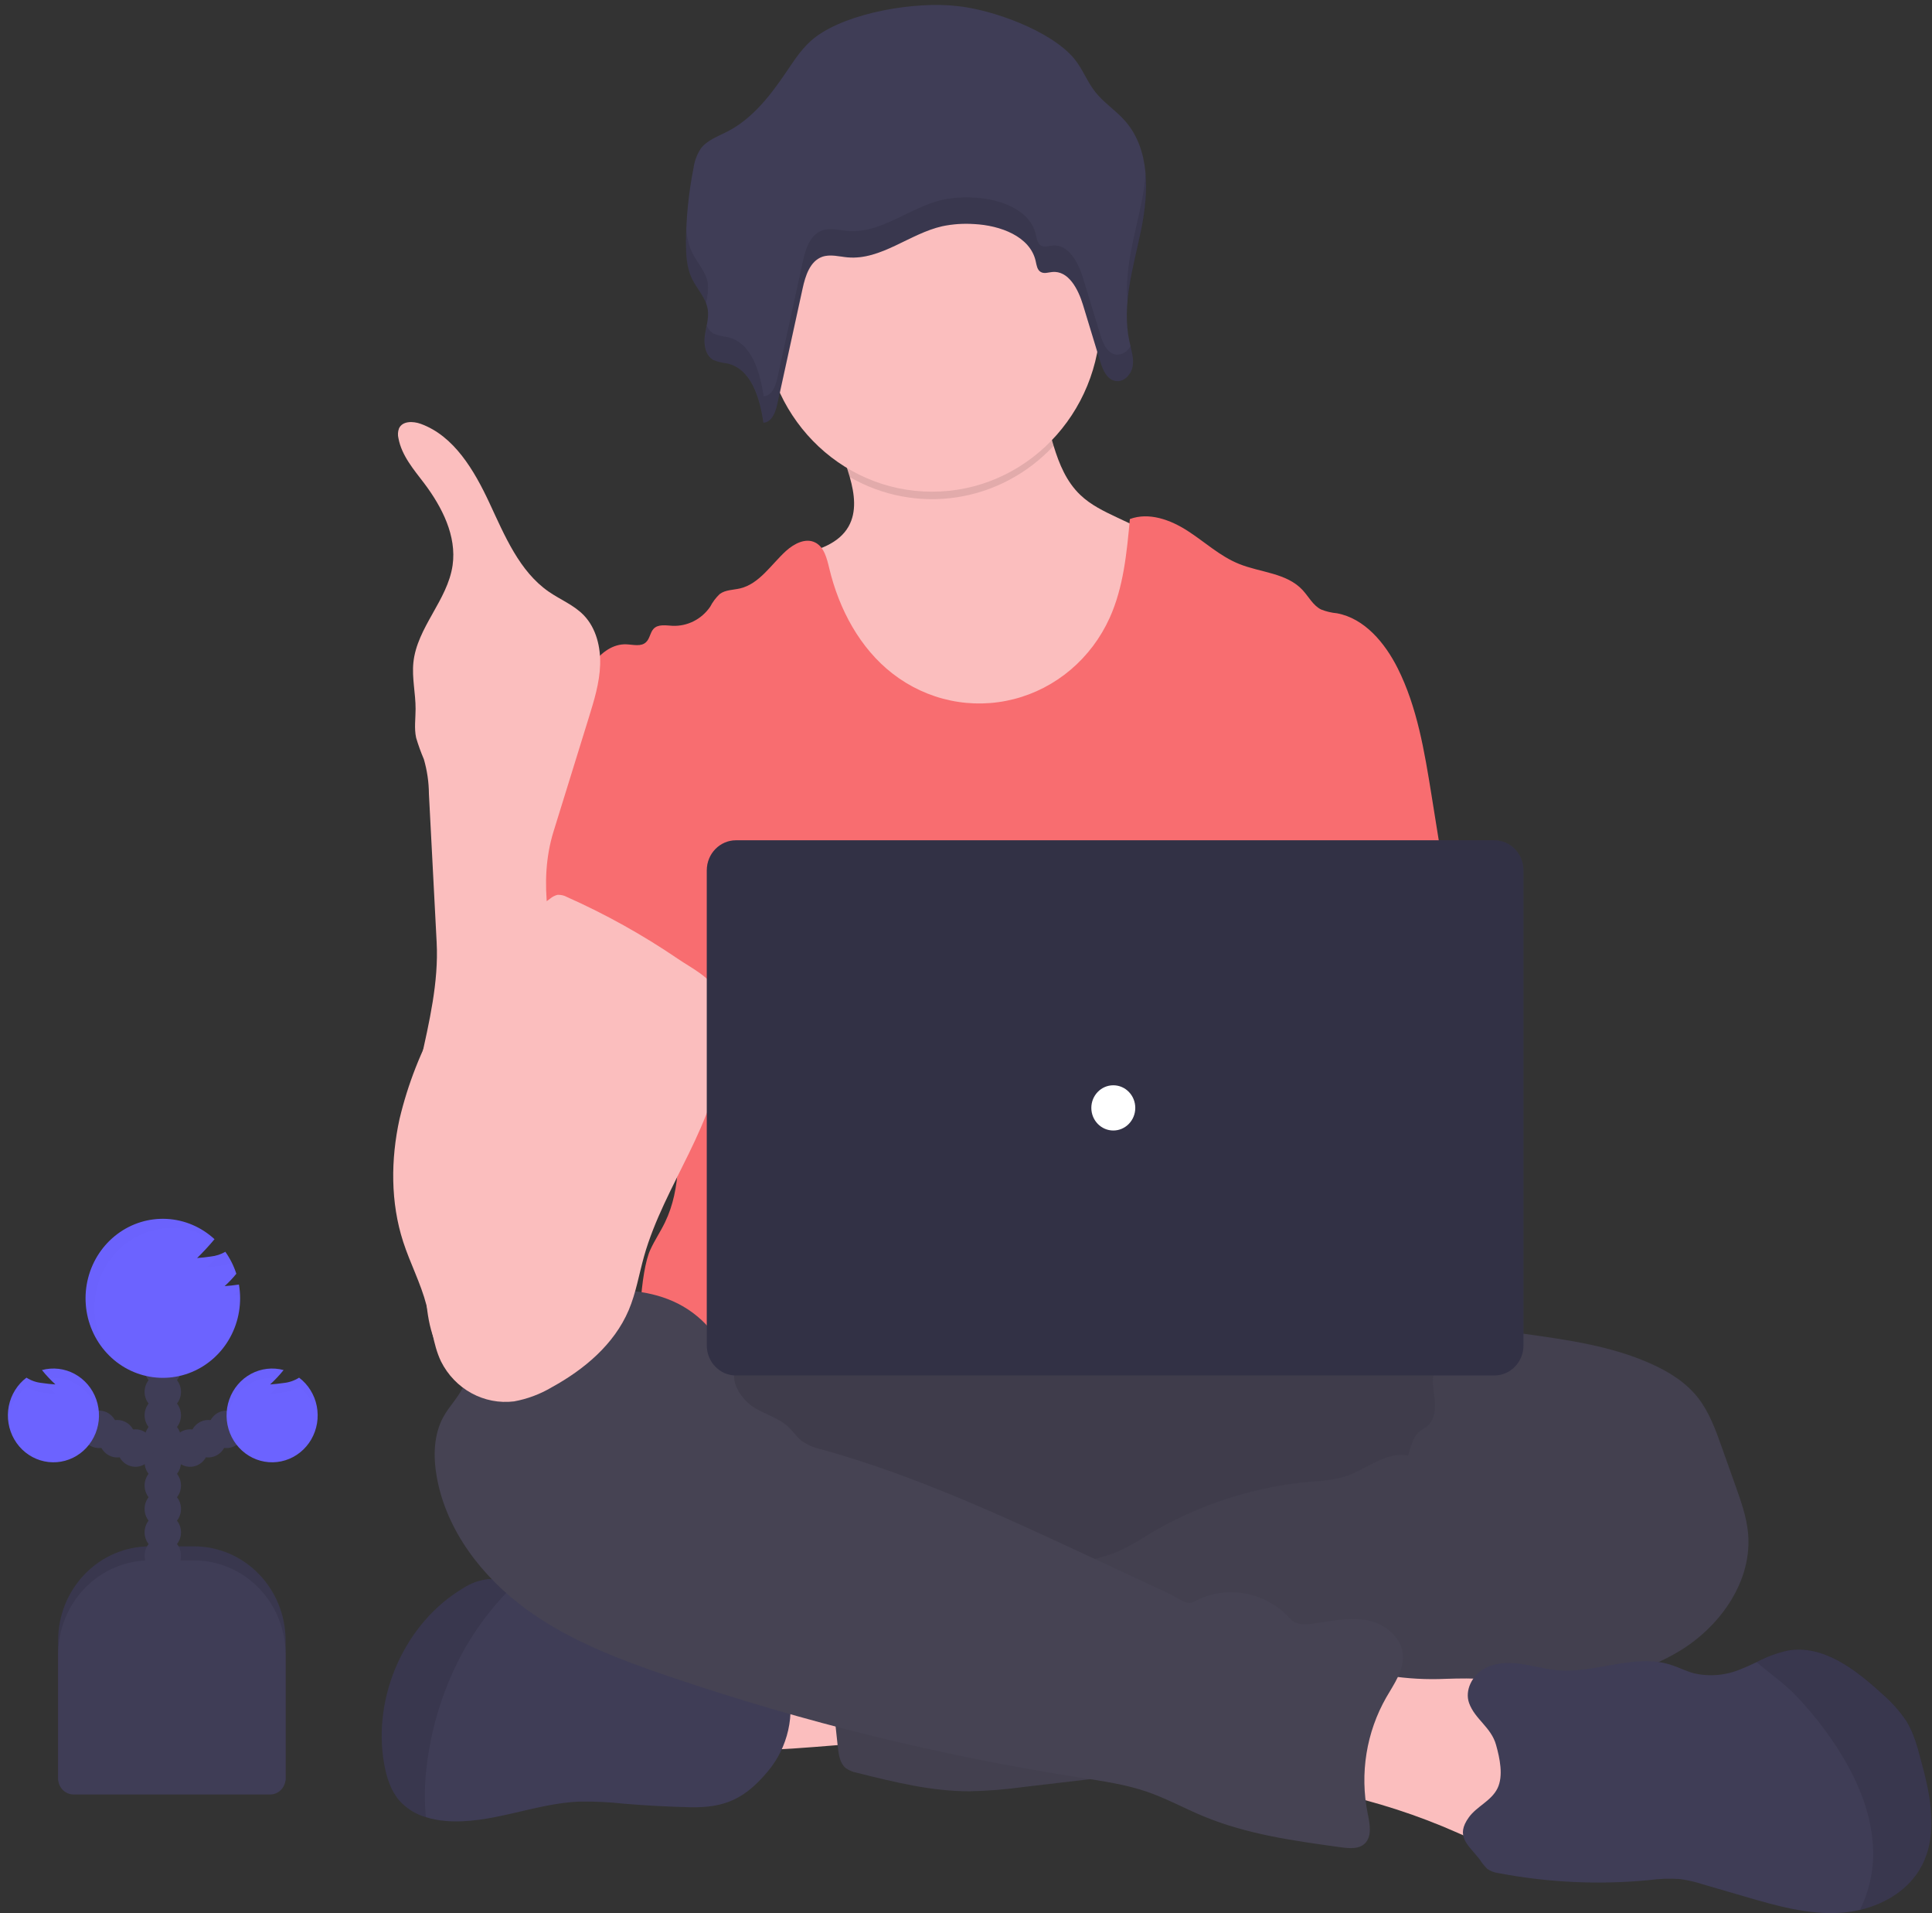 <svg width="201" height="199" viewBox="0 0 201 199" fill="none" xmlns="http://www.w3.org/2000/svg">
<rect x="0" y="0" width="201" height="199" fill="#333333" stroke="none"/>
<g id="Estudiante-medio">
<path id="Vector" d="M76.373 181.841C75.569 179.96 74.807 177.796 75.611 175.914C76.136 174.806 77.037 173.934 78.145 173.464C79.24 173.004 80.396 172.711 81.574 172.593C85.271 172.094 89.012 172.042 92.722 172.437C92.992 174.64 92.421 176.874 91.929 179.003C91.483 180.963 91.228 181.253 89.262 181.355C87.99 181.426 76.674 182.535 76.373 181.841Z" fill="#FBBEBE"/>
<path id="Vector_2" d="M110.301 169.147C140.391 169.147 164.784 162.127 164.784 153.466C164.784 144.805 140.391 137.785 110.301 137.785C80.211 137.785 55.818 144.805 55.818 153.466C55.818 162.127 80.211 169.147 110.301 169.147Z" fill="#464353"/>
<path id="Vector_3" opacity="0.1" d="M110.301 169.147C140.391 169.147 164.784 162.127 164.784 153.466C164.784 144.805 140.391 137.785 110.301 137.785C80.211 137.785 55.818 144.805 55.818 153.466C55.818 162.127 80.211 169.147 110.301 169.147Z" fill="black"/>
<path id="Vector_4" d="M120.07 70.684C118.202 74.397 115.101 77.297 111.33 78.854C109.11 79.687 106.773 80.145 104.411 80.211C101.824 80.332 99.183 80.16 96.753 79.25C93.491 78.035 90.782 75.549 88.752 72.652C86.721 69.755 85.323 66.446 84.107 63.11C83.467 61.373 82.858 59.523 83.159 57.688C85.121 57.23 87.27 56.555 88.283 54.764C89.148 53.227 88.908 51.384 88.409 49.628C88.268 49.13 88.104 48.636 87.94 48.162C87.559 47.025 86.245 44.865 87.159 43.893C87.742 43.277 90.184 42.964 91.026 42.564C93.621 41.333 96.014 39.553 98.864 38.969C101.329 38.463 103.874 38.937 106.335 39.463C106.661 39.511 106.975 39.627 107.257 39.804C107.578 40.083 107.816 40.45 107.943 40.862C108.644 42.619 109.055 44.559 109.619 46.39C110.206 48.307 110.96 50.106 112.374 51.467C113.475 52.529 114.877 53.196 116.249 53.843L119.624 55.434C120.225 55.666 120.769 56.028 121.221 56.496C121.662 57.121 121.926 57.859 121.983 58.629C122.587 62.755 121.918 66.971 120.07 70.684Z" fill="#FBBEBE"/>
<path id="Vector_5" opacity="0.1" d="M109.604 46.39C106.917 49.266 103.378 51.144 99.543 51.73C95.708 52.316 91.792 51.577 88.409 49.628C88.268 49.13 88.104 48.636 87.94 48.162C87.559 47.025 86.245 44.865 87.159 43.893C87.742 43.277 90.184 42.964 91.026 42.564C93.621 41.333 96.013 39.553 98.863 38.969C101.328 38.463 103.874 38.937 106.335 39.463C106.661 39.511 106.975 39.627 107.257 39.804C107.578 40.083 107.816 40.45 107.943 40.862C108.628 42.619 109.04 44.559 109.604 46.39Z" fill="black"/>
<path id="Vector_6" d="M96.966 51.145C106.645 51.145 114.492 43.071 114.492 33.112C114.492 23.152 106.645 15.078 96.966 15.078C87.287 15.078 79.44 23.152 79.44 33.112C79.44 43.071 87.287 51.145 96.966 51.145Z" fill="#FBBEBE"/>
<path id="Vector_7" d="M150.363 91.638L148.923 82.661C148.195 78.156 147.445 73.566 145.41 69.508C144.073 66.85 141.951 64.318 139.089 63.792C138.526 63.741 137.972 63.609 137.443 63.4C136.605 62.985 136.148 62.052 135.504 61.362C133.843 59.59 131.138 59.562 128.913 58.661C126.947 57.877 125.339 56.367 123.548 55.215C121.758 54.062 119.529 53.254 117.548 53.992C117.227 57.5 116.888 61.087 115.441 64.282C114.498 66.362 113.116 68.199 111.395 69.659C109.674 71.119 107.658 72.164 105.493 72.719C103.329 73.273 101.072 73.323 98.886 72.865C96.701 72.406 94.643 71.451 92.863 70.069C89.468 67.438 87.292 63.381 86.279 59.135C86.031 58.1 85.749 56.912 84.823 56.438C83.821 55.92 82.618 56.547 81.775 57.308C80.232 58.715 79.006 60.73 77.001 61.205C76.278 61.377 75.478 61.342 74.876 61.793C74.475 62.173 74.141 62.62 73.885 63.114C73.446 63.752 72.861 64.267 72.18 64.613C71.499 64.96 70.746 65.126 69.987 65.098C69.29 65.062 68.463 64.898 67.987 65.419C67.633 65.811 67.606 66.423 67.225 66.787C66.711 67.301 65.876 67.05 65.16 67.023C63.804 66.964 62.543 67.858 61.765 68.983C60.988 70.108 60.622 71.5 60.241 72.848C64.406 82.39 68.216 91.944 72.38 101.486C72.575 101.846 72.679 102.251 72.681 102.662C72.597 103.09 72.42 103.492 72.163 103.839C70.121 107.214 70.185 111.46 70.41 115.427C70.635 119.394 70.909 123.585 69.187 127.141C68.719 128.117 68.109 129.011 67.663 129.987C66.619 132.198 66.242 139.271 66.852 141.646H152.958C151.316 137.001 151.94 127.678 152.283 122.746C152.523 119.296 151.902 115.85 151.636 112.401C151.076 105.356 151.495 98.672 150.363 91.638Z" fill="#F86D70"/>
<path id="Vector_8" d="M154.771 138.902C156.04 138.404 157.438 138.584 158.798 138.773C163.176 139.388 167.619 140.019 171.676 141.819C173.581 142.658 175.395 143.779 176.683 145.429C177.826 146.915 178.492 148.734 179.125 150.526L180.588 154.638C181.144 156.206 181.708 157.806 181.864 159.472C182.321 164.408 179.041 169.061 174.915 171.625C170.788 174.189 165.931 175.102 161.199 176.059C156.467 177.015 151.716 178.074 147.003 179.195C144.804 179.782 142.574 180.234 140.324 180.548C135.279 181.136 130.006 180.269 125.213 181.986C123.308 182.673 121.438 183.692 119.46 184.166C118.149 184.462 116.822 184.682 115.486 184.825L106.415 185.891C104.57 186.145 102.713 186.292 100.852 186.33C96.89 186.33 92.992 185.366 89.144 184.401C88.735 184.327 88.345 184.166 88.001 183.927C87.391 183.433 87.258 182.559 87.17 181.767C86.782 178.262 86.441 174.753 86.149 171.241C86.058 170.1 85.989 168.865 86.595 167.905C87.357 166.729 88.843 166.36 90.199 166.133C95.951 165.164 101.777 164.748 107.603 164.89C109.817 162.612 113.467 162.6 116.366 161.362C117.433 160.858 118.465 160.28 119.456 159.633C124.641 156.52 130.434 154.636 136.415 154.117C137.586 154.08 138.751 153.909 139.886 153.607C142.13 152.89 144.176 150.937 146.481 151.416C146.766 150.604 146.965 149.518 147.624 148.962C147.951 148.675 148.355 148.483 148.656 148.178C149.292 147.515 149.35 146.472 149.254 145.547C149.159 144.622 148.946 143.673 149.178 142.771C149.275 142.43 149.417 142.104 149.601 141.803C150.748 139.741 152.474 138.706 154.771 138.902Z" fill="#464353"/>
<path id="Vector_9" opacity="0.05" d="M154.771 138.902C156.04 138.404 157.438 138.584 158.798 138.773C163.176 139.388 167.619 140.019 171.676 141.819C173.581 142.658 175.395 143.779 176.683 145.429C177.826 146.915 178.492 148.734 179.125 150.526L180.588 154.638C181.144 156.206 181.708 157.806 181.864 159.472C182.321 164.408 179.041 169.061 174.915 171.625C170.788 174.189 165.931 175.102 161.199 176.059C156.467 177.015 151.716 178.074 147.003 179.195C144.804 179.782 142.574 180.234 140.324 180.548C135.279 181.136 130.006 180.269 125.213 181.986C123.308 182.673 121.438 183.692 119.46 184.166C118.149 184.462 116.822 184.682 115.486 184.825L106.415 185.891C104.57 186.145 102.713 186.292 100.852 186.33C96.89 186.33 92.992 185.366 89.144 184.401C88.735 184.327 88.345 184.166 88.001 183.927C87.391 183.433 87.258 182.559 87.17 181.767C86.782 178.262 86.441 174.753 86.149 171.241C86.058 170.1 85.989 168.865 86.595 167.905C87.357 166.729 88.843 166.36 90.199 166.133C95.951 165.164 101.777 164.748 107.603 164.89C109.817 162.612 113.467 162.6 116.366 161.362C117.433 160.858 118.465 160.28 119.456 159.633C124.641 156.52 130.434 154.636 136.415 154.117C137.586 154.08 138.751 153.909 139.886 153.607C142.13 152.89 144.176 150.937 146.481 151.416C146.766 150.604 146.965 149.518 147.624 148.962C147.951 148.675 148.355 148.483 148.656 148.178C149.292 147.515 149.35 146.472 149.254 145.547C149.159 144.622 148.946 143.673 149.178 142.771C149.275 142.43 149.417 142.104 149.601 141.803C150.748 139.741 152.474 138.706 154.771 138.902Z" fill="black"/>
<path id="Vector_10" d="M79.878 184.264C77.52 187.075 75.443 188.079 71.751 187.989C69.481 187.934 67.213 187.812 64.947 187.624C63.398 187.452 61.841 187.377 60.283 187.4C55.582 187.589 51.044 189.804 46.354 189.416C45.66 189.359 44.975 189.228 44.308 189.023C43.25 188.72 42.294 188.122 41.546 187.295C40.647 186.248 40.216 184.86 39.968 183.488C38.715 176.455 42.152 168.795 48.168 165.215C48.953 164.694 49.845 164.368 50.774 164.263C51.684 164.259 52.585 164.462 53.41 164.859L53.467 164.882C55.911 165.917 58.131 167.441 59.998 169.367C60.281 169.701 60.619 169.981 60.996 170.194C61.372 170.34 61.771 170.417 62.173 170.422L67.18 170.747C68.028 170.773 68.871 170.893 69.694 171.104C70.602 171.43 71.486 171.823 72.338 172.28C75.032 173.519 78.019 173.848 80.93 174.326C81.21 174.342 81.478 174.452 81.692 174.64C81.808 174.788 81.889 174.963 81.928 175.149C82.334 176.726 82.36 178.38 82.003 179.969C81.646 181.557 80.916 183.032 79.878 184.264Z" fill="#3F3D56"/>
<path id="Vector_11" opacity="0.1" d="M53.452 164.882C51.51 166.791 49.825 168.958 48.442 171.327C46.223 175.237 44.829 179.583 44.35 184.084C44.168 185.726 44.154 187.383 44.308 189.027C43.249 188.723 42.294 188.123 41.546 187.295C40.647 186.248 40.216 184.86 39.968 183.488C38.715 176.455 42.152 168.795 48.168 165.215C48.953 164.694 49.845 164.368 50.774 164.263C51.684 164.259 52.585 164.462 53.41 164.859L53.452 164.882Z" fill="black"/>
<path id="Vector_12" d="M150.413 174.632C153.213 174.553 156.356 174.408 158.414 176.349C160.376 178.184 160.635 181.21 160.764 183.935L160.913 187.099C160.959 188.063 160.997 189.059 160.62 189.953C159.949 191.521 158.109 192.277 156.429 192.187C154.748 192.097 153.205 191.34 151.67 190.658C147.501 188.81 143.161 187.404 138.716 186.46C138.861 184.272 139.102 182.095 139.44 179.928C139.672 178.427 139.71 175.914 140.686 174.667C141.718 173.35 143.063 174.063 144.465 174.306C146.433 174.615 148.425 174.724 150.413 174.632Z" fill="#FBBEBE"/>
<path id="Vector_13" d="M76.415 142.846C76.415 143.238 75.817 142.846 75.763 142.426C75.344 139.255 72.898 136.64 70.048 135.37C67.198 134.1 63.952 134.033 60.866 134.335C56.199 134.79 50.979 136.628 49.253 141.117C48.849 142.168 48.666 143.305 48.171 144.312C47.623 145.418 46.727 146.3 46.133 147.374C45.108 149.232 45.066 151.51 45.436 153.611C46.43 159.217 50.156 164.012 54.671 167.332C59.186 170.653 64.463 172.636 69.724 174.424C83.637 179.146 97.912 182.654 112.396 184.911C114.743 185.276 117.113 185.613 119.361 186.389C121.373 187.083 123.255 188.122 125.221 188.937C129.793 190.827 134.712 191.501 139.585 192.164C140.415 192.273 141.368 192.352 141.981 191.772C142.774 191.015 142.511 189.698 142.286 188.612C141.458 184.486 142.15 180.192 144.225 176.561C145.041 175.149 146.1 173.703 145.947 172.068C145.764 170.163 143.92 168.814 142.084 168.508C140.248 168.203 138.381 168.653 136.537 168.9C135.9 168.987 135.207 169.042 134.632 168.708C134.358 168.518 134.109 168.291 133.892 168.034C132.622 166.773 130.996 165.958 129.248 165.707C127.5 165.456 125.719 165.78 124.162 166.634C123.48 167.026 122.447 166.152 121.739 165.823L113.734 162.087C104.529 157.802 95.278 153.497 85.54 150.785C84.763 150.627 84.024 150.311 83.368 149.855C82.884 149.463 82.537 148.93 82.092 148.495C81.12 147.55 79.768 147.174 78.602 146.504C77.436 145.833 76.14 144.191 76.415 142.846Z" fill="#464353"/>
<path id="Vector_14" d="M199.931 194.081C198.651 196.523 196.167 198.044 193.5 198.671C192.831 198.827 192.15 198.927 191.465 198.969C188.093 199.185 184.764 198.225 181.514 197.276L177.102 195.99C176.343 195.744 175.566 195.566 174.778 195.457C173.705 195.383 172.627 195.421 171.562 195.57C166.347 196.07 161.091 195.827 155.941 194.849C155.51 194.801 155.096 194.649 154.733 194.406C154.415 194.085 154.133 193.729 153.891 193.344C152.691 191.858 151.399 190.991 152.821 189.031C153.64 187.894 155.16 187.326 155.796 186.02C156.432 184.715 156.025 182.861 155.648 181.512C155.133 179.65 153.442 178.846 152.836 177.137C152.382 175.847 153.144 174.35 154.291 173.648C155.438 172.946 156.855 172.891 158.177 173.072C159.499 173.252 160.795 173.636 162.125 173.742C166.034 174.063 170.03 171.99 173.783 173.158C174.61 173.417 175.391 173.828 176.229 174.056C177.863 174.432 179.57 174.28 181.117 173.62C181.666 173.409 182.203 173.154 182.737 172.903C183.765 172.352 184.861 171.945 185.994 171.692C189.656 171.045 193.05 173.652 195.813 176.196C196.761 177.006 197.6 177.942 198.308 178.98C199.07 180.203 199.474 181.626 199.832 183.029C200.842 186.663 201.676 190.748 199.931 194.081Z" fill="#3F3D56"/>
<path id="Vector_15" opacity="0.1" d="M199.931 194.081C198.651 196.523 196.167 198.044 193.5 198.672C194.537 196.598 195.005 194.271 194.853 191.944C194.624 188.216 193.031 184.703 191.001 181.606C189.751 179.7 188.33 177.919 186.756 176.286C185.545 175.032 184.055 174.036 182.752 172.887C183.781 172.336 184.876 171.929 186.01 171.676C189.671 171.029 193.066 173.636 195.828 176.18C196.776 176.99 197.615 177.926 198.323 178.964C199.085 180.187 199.489 181.61 199.847 183.014C200.842 186.663 201.676 190.748 199.931 194.081Z" fill="black"/>
<path id="Vector_16" d="M84.858 3.843C83.578 4.795 82.701 6.163 81.81 7.477C80.168 9.903 78.308 12.326 75.683 13.679C74.689 14.192 73.553 14.58 72.894 15.474C72.503 16.079 72.249 16.766 72.151 17.485C71.649 20.014 71.386 22.588 71.367 25.169C71.367 26.455 71.42 27.78 71.972 28.948C72.494 30.046 73.435 30.975 73.63 32.171C73.778 33.104 73.443 34.033 73.325 34.97C73.207 35.907 73.412 37.016 74.254 37.463C74.708 37.639 75.182 37.754 75.664 37.804C78.198 38.385 79.047 41.443 79.432 43.971C80.293 43.92 80.682 42.905 80.861 42.078L83.501 29.999C83.787 28.69 84.263 27.172 85.532 26.714C86.382 26.412 87.311 26.694 88.199 26.773C91.685 27.067 94.634 24.295 98.044 23.53C99.136 23.305 100.252 23.23 101.363 23.307C104.053 23.444 107.181 24.581 107.752 27.165C107.847 27.584 107.904 28.086 108.285 28.294C108.666 28.502 109.047 28.325 109.467 28.294C111.173 28.117 112.179 30.093 112.671 31.708L114.461 37.589C114.728 38.479 115.178 39.526 116.115 39.639C116.98 39.749 117.715 38.906 117.845 38.071C117.974 37.236 117.692 36.37 117.506 35.531C116.664 31.669 117.951 27.717 118.736 23.848C119.521 19.979 119.662 15.533 117.029 12.553C116.073 11.475 114.816 10.672 113.924 9.535C113.094 8.469 112.625 7.159 111.764 6.112C109.383 3.223 103.275 0.992 99.53 0.624C95.267 0.142 88.317 1.259 84.858 3.843Z" fill="#3F3D56"/>
<path id="Vector_17" opacity="0.1" d="M116.13 36.891C115.193 36.773 114.743 35.715 114.477 34.841C113.88 32.878 113.283 30.918 112.686 28.96C112.195 27.341 111.189 25.365 109.482 25.546C109.101 25.589 108.651 25.749 108.301 25.546C107.95 25.342 107.863 24.836 107.767 24.416C107.196 21.829 104.068 20.696 101.378 20.559C100.267 20.484 99.151 20.559 98.059 20.782C94.63 21.566 91.701 24.311 88.214 24.024C87.315 23.95 86.386 23.668 85.547 23.97C84.263 24.424 83.802 25.93 83.517 27.255L80.876 39.329C80.697 40.16 80.309 41.176 79.448 41.223C79.067 38.698 78.213 35.64 75.68 35.06C75.198 35.006 74.725 34.891 74.27 34.719C73.938 34.533 73.679 34.235 73.534 33.876C73.466 34.241 73.386 34.605 73.34 34.97C73.226 35.903 73.428 37.016 74.27 37.463C74.724 37.639 75.197 37.754 75.68 37.804C78.213 38.385 79.063 41.443 79.448 43.971C80.309 43.92 80.697 42.905 80.876 42.078L83.517 29.999C83.802 28.69 84.279 27.172 85.547 26.714C86.397 26.412 87.327 26.694 88.214 26.773C91.701 27.067 94.65 24.295 98.059 23.53C99.146 23.306 100.257 23.231 101.363 23.307C104.053 23.444 107.181 24.581 107.752 27.165C107.847 27.584 107.905 28.086 108.286 28.294C108.667 28.502 109.048 28.325 109.467 28.294C111.174 28.117 112.179 30.093 112.671 31.708C113.265 33.671 113.862 35.631 114.462 37.589C114.728 38.479 115.178 39.526 116.115 39.639C116.98 39.749 117.715 38.906 117.845 38.071C117.903 37.368 117.826 36.661 117.616 35.989C117.481 36.272 117.268 36.508 117.004 36.668C116.74 36.828 116.436 36.906 116.13 36.891Z" fill="black"/>
<path id="Vector_18" opacity="0.1" d="M73.633 29.427C73.439 28.231 72.49 27.302 71.976 26.204C71.645 25.464 71.454 24.666 71.412 23.852C71.412 24.291 71.374 24.73 71.37 25.173C71.37 26.459 71.424 27.784 71.976 28.952C72.399 29.842 73.096 30.626 73.447 31.532C73.632 30.847 73.695 30.134 73.633 29.427Z" fill="black"/>
<path id="Vector_19" opacity="0.1" d="M118.752 21.084C118.058 24.503 116.976 27.984 117.311 31.41C117.529 28.882 118.245 26.337 118.752 23.828C119.174 21.924 119.323 19.967 119.194 18.018C119.111 19.049 118.963 20.073 118.752 21.084Z" fill="black"/>
<path id="Vector_20" d="M60.009 73.138C59.638 73.538 59.35 74.012 59.163 74.53C56.083 81.672 54.264 89.321 53.791 97.119C53.799 97.499 53.714 97.876 53.543 98.213C53.375 98.437 53.188 98.646 52.983 98.836C52.798 99.062 52.659 99.325 52.577 99.609C52.494 99.892 52.468 100.19 52.502 100.484C52.535 100.778 52.627 101.062 52.772 101.318C52.916 101.574 53.11 101.797 53.341 101.972C53.97 100.753 55.475 100.357 56.812 100.251C63.217 99.73 69.473 102.796 75.897 102.564C75.443 100.953 74.792 99.405 74.422 97.774C72.788 90.533 76.864 82.649 74.365 75.675C73.866 74.279 73.031 72.907 71.717 72.296C71.173 72.069 70.603 71.914 70.022 71.833C68.398 71.531 65.168 70.241 63.598 70.759C63.019 70.951 62.79 71.511 62.31 71.849C61.598 72.331 60.63 72.499 60.009 73.138Z" fill="#F86D70"/>
<g id="antebrazo-estudiante">
<path id="Vector_21" d="M75.135 108.966C74.674 116.752 69.123 123.185 67.008 130.673C66.482 132.547 66.166 134.492 65.412 136.275C63.888 139.862 60.752 142.466 57.411 144.3C56.191 145.025 54.858 145.524 53.471 145.774C51.946 145.958 50.404 145.659 49.048 144.917C47.693 144.175 46.59 143.026 45.885 141.623C45.013 139.8 44.891 137.702 44.361 135.742C43.771 133.48 42.666 131.395 41.946 129.172C40.62 125.083 40.647 120.606 41.565 116.403C42.435 112.748 43.812 109.242 45.653 105.991C45.92 105.509 46.19 105.03 46.468 104.556C47.254 103.185 48.137 101.874 49.109 100.636C51.395 97.801 54.332 95.621 57.239 93.473C57.461 93.285 57.722 93.151 58.001 93.081H58.047C58.375 93.069 58.7 93.148 58.988 93.308C63.019 95.102 66.889 97.259 70.551 99.754C71.862 100.651 73.931 101.655 74.617 103.184C75.302 104.713 75.234 107.304 75.135 108.966Z" fill="#FBBEBE"/>
</g>
<g id="brazo-estudiante">
<path id="Vector_22" d="M57.59 86.487L61.266 74.62C61.815 72.844 62.371 71.041 62.436 69.175C62.501 67.309 62.025 65.353 60.756 64.02C59.727 62.942 58.302 62.385 57.083 61.542C54.035 59.429 52.511 55.728 50.922 52.321C49.333 48.915 47.242 45.351 43.775 44.089C42.974 43.799 41.87 43.775 41.511 44.563C41.388 44.891 41.368 45.25 41.454 45.59C41.79 47.401 43.051 48.848 44.148 50.294C45.988 52.745 47.527 55.744 47.086 58.809C46.56 62.44 43.39 65.254 43.009 68.904C42.841 70.512 43.241 72.123 43.237 73.742C43.237 74.746 43.077 75.769 43.294 76.749C43.52 77.507 43.788 78.25 44.098 78.976C44.438 80.148 44.615 81.363 44.624 82.586L45.428 98.017C45.862 106.363 41.462 114.482 42.673 122.715C42.993 124.875 43.611 126.976 43.9 129.14C44.281 131.857 44.102 134.629 44.613 137.322C45.123 140.015 46.518 142.748 48.933 143.853C49.899 144.262 50.937 144.458 51.981 144.43C53.91 144.403 55.799 143.865 57.468 142.869C59.136 141.872 60.527 140.451 61.506 138.741C63.907 134.429 63.328 129.101 62.672 124.185L61.057 112.032C60.891 110.582 60.647 109.142 60.325 107.72C59.921 106.05 59.312 104.442 58.801 102.804C57.167 97.444 55.944 91.811 57.59 86.487Z" fill="#FBBEBE"/>
</g>
<path id="Vector_23" d="M155.461 87.408H76.571C74.894 87.408 73.534 88.807 73.534 90.533V139.953C73.534 141.678 74.894 143.077 76.571 143.077H155.461C157.138 143.077 158.497 141.678 158.497 139.953V90.533C158.497 88.807 157.138 87.408 155.461 87.408Z" fill="#3F3D56"/>
<path id="Vector_24" opacity="0.2" d="M155.461 87.408H76.571C74.894 87.408 73.534 88.807 73.534 90.533V139.953C73.534 141.678 74.894 143.077 76.571 143.077H155.461C157.138 143.077 158.497 141.678 158.497 139.953V90.533C158.497 88.807 157.138 87.408 155.461 87.408Z" fill="black"/>
<path id="Vector_25" d="M115.825 117.595C117.088 117.595 118.111 116.542 118.111 115.243C118.111 113.944 117.088 112.891 115.825 112.891C114.563 112.891 113.539 113.944 113.539 115.243C113.539 116.542 114.563 117.595 115.825 117.595Z" fill="white"/>
<path id="Vector_26" d="M15.573 160.852H20.187C22.713 160.852 25.136 161.885 26.922 163.723C28.708 165.561 29.712 168.053 29.712 170.653V185.201H6.048V170.653C6.048 168.053 7.051 165.561 8.838 163.723C10.624 161.885 13.047 160.852 15.573 160.852Z" fill="#3F3D56"/>
<path id="Vector_27" opacity="0.1" d="M15.573 160.852H20.187C22.713 160.852 25.136 161.885 26.922 163.723C28.708 165.561 29.712 168.053 29.712 170.653V185.201H6.048V170.653C6.048 168.053 7.051 165.561 8.838 163.723C10.624 161.885 13.047 160.852 15.573 160.852Z" fill="black"/>
<path id="Vector_28" d="M16.937 166.211C17.983 166.211 18.831 165.339 18.831 164.263C18.831 163.187 17.983 162.314 16.937 162.314C15.891 162.314 15.043 163.187 15.043 164.263C15.043 165.339 15.891 166.211 16.937 166.211Z" fill="#3F3D56"/>
<path id="Vector_29" d="M16.937 163.777C17.983 163.777 18.831 162.904 18.831 161.828C18.831 160.752 17.983 159.88 16.937 159.88C15.891 159.88 15.043 160.752 15.043 161.828C15.043 162.904 15.891 163.777 16.937 163.777Z" fill="#3F3D56"/>
<path id="Vector_30" d="M16.937 161.342C17.983 161.342 18.831 160.47 18.831 159.394C18.831 158.318 17.983 157.445 16.937 157.445C15.891 157.445 15.043 158.318 15.043 159.394C15.043 160.47 15.891 161.342 16.937 161.342Z" fill="#3F3D56"/>
<path id="Vector_31" d="M16.937 158.907C17.983 158.907 18.831 158.035 18.831 156.959C18.831 155.883 17.983 155.011 16.937 155.011C15.891 155.011 15.043 155.883 15.043 156.959C15.043 158.035 15.891 158.907 16.937 158.907Z" fill="#3F3D56"/>
<path id="Vector_32" d="M16.937 156.473C17.983 156.473 18.831 155.601 18.831 154.525C18.831 153.448 17.983 152.576 16.937 152.576C15.891 152.576 15.043 153.448 15.043 154.525C15.043 155.601 15.891 156.473 16.937 156.473Z" fill="#3F3D56"/>
<path id="Vector_33" d="M16.937 154.038C17.983 154.038 18.831 153.166 18.831 152.09C18.831 151.014 17.983 150.142 16.937 150.142C15.891 150.142 15.043 151.014 15.043 152.09C15.043 153.166 15.891 154.038 16.937 154.038Z" fill="#3F3D56"/>
<path id="Vector_34" d="M16.937 151.604C17.983 151.604 18.831 150.732 18.831 149.655C18.831 148.579 17.983 147.707 16.937 147.707C15.891 147.707 15.043 148.579 15.043 149.655C15.043 150.732 15.891 151.604 16.937 151.604Z" fill="#3F3D56"/>
<path id="Vector_35" d="M19.775 152.576C20.821 152.576 21.669 151.704 21.669 150.628C21.669 149.552 20.821 148.679 19.775 148.679C18.73 148.679 17.882 149.552 17.882 150.628C17.882 151.704 18.73 152.576 19.775 152.576Z" fill="#3F3D56"/>
<path id="Vector_36" d="M21.669 151.604C22.715 151.604 23.562 150.732 23.562 149.655C23.562 148.579 22.715 147.707 21.669 147.707C20.623 147.707 19.775 148.579 19.775 149.655C19.775 150.732 20.623 151.604 21.669 151.604Z" fill="#3F3D56"/>
<path id="Vector_37" d="M23.562 150.628C24.608 150.628 25.456 149.755 25.456 148.679C25.456 147.603 24.608 146.731 23.562 146.731C22.517 146.731 21.669 147.603 21.669 148.679C21.669 149.755 22.517 150.628 23.562 150.628Z" fill="#3F3D56"/>
<path id="Vector_38" d="M16.937 149.165C17.983 149.165 18.831 148.293 18.831 147.217C18.831 146.141 17.983 145.269 16.937 145.269C15.891 145.269 15.043 146.141 15.043 147.217C15.043 148.293 15.891 149.165 16.937 149.165Z" fill="#3F3D56"/>
<path id="Vector_39" d="M16.937 146.731C17.983 146.731 18.831 145.859 18.831 144.782C18.831 143.706 17.983 142.834 16.937 142.834C15.891 142.834 15.043 143.706 15.043 144.782C15.043 145.859 15.891 146.731 16.937 146.731Z" fill="#3F3D56"/>
<path id="Vector_40" d="M16.937 144.296C17.983 144.296 18.831 143.424 18.831 142.348C18.831 141.272 17.983 140.4 16.937 140.4C15.891 140.4 15.043 141.272 15.043 142.348C15.043 143.424 15.891 144.296 16.937 144.296Z" fill="#3F3D56"/>
<path id="Vector_41" d="M16.937 141.862C17.983 141.862 18.831 140.99 18.831 139.913C18.831 138.837 17.983 137.965 16.937 137.965C15.891 137.965 15.043 138.837 15.043 139.913C15.043 140.99 15.891 141.862 16.937 141.862Z" fill="#3F3D56"/>
<path id="Vector_42" d="M24.782 133.629C24.313 133.7 23.841 133.751 23.368 133.782C23.807 133.388 24.215 132.958 24.587 132.496C24.324 131.678 23.938 130.907 23.444 130.211C22.975 130.482 22.456 130.65 21.92 130.705C21.452 130.775 20.979 130.83 20.507 130.861C21.142 130.24 21.746 129.586 22.317 128.901C20.947 127.634 19.195 126.889 17.356 126.791C15.516 126.693 13.699 127.248 12.21 128.364C10.72 129.479 9.648 131.087 9.173 132.919C8.698 134.75 8.849 136.694 9.601 138.425C10.352 140.156 11.658 141.569 13.301 142.427C14.943 143.285 16.823 143.537 18.624 143.14C20.425 142.743 22.04 141.722 23.197 140.247C24.354 138.771 24.983 136.932 24.98 135.037C24.98 134.559 24.939 134.083 24.858 133.614L24.782 133.629Z" fill="#6C63FF"/>
<path id="Vector_43" d="M31.11 143.308C30.626 143.613 30.082 143.801 29.517 143.857C29.049 143.928 28.576 143.979 28.104 144.01C28.606 143.547 29.075 143.046 29.506 142.513C28.364 142.206 27.153 142.349 26.108 142.913C25.063 143.477 24.261 144.422 23.857 145.563C23.453 146.704 23.477 147.958 23.925 149.081C24.372 150.205 25.211 151.116 26.276 151.637C27.342 152.158 28.558 152.251 29.687 151.898C30.816 151.546 31.777 150.772 32.381 149.73C32.985 148.687 33.19 147.45 32.955 146.26C32.72 145.071 32.062 144.014 31.11 143.297V143.308Z" fill="#6C63FF"/>
<path id="Vector_44" d="M14.095 152.576C15.14 152.576 15.988 151.704 15.988 150.628C15.988 149.552 15.14 148.679 14.095 148.679C13.049 148.679 12.201 149.552 12.201 150.628C12.201 151.704 13.049 152.576 14.095 152.576Z" fill="#3F3D56"/>
<path id="Vector_45" d="M12.201 151.604C13.247 151.604 14.095 150.732 14.095 149.655C14.095 148.579 13.247 147.707 12.201 147.707C11.155 147.707 10.307 148.579 10.307 149.655C10.307 150.732 11.155 151.604 12.201 151.604Z" fill="#3F3D56"/>
<path id="Vector_46" d="M10.307 150.628C11.353 150.628 12.201 149.755 12.201 148.679C12.201 147.603 11.353 146.731 10.307 146.731C9.262 146.731 8.414 147.603 8.414 148.679C8.414 149.755 9.262 150.628 10.307 150.628Z" fill="#3F3D56"/>
<path id="Vector_47" d="M2.76 143.308C3.243 143.614 3.788 143.801 4.353 143.857C4.821 143.928 5.294 143.979 5.766 144.01C5.263 143.548 4.794 143.047 4.364 142.513C5.506 142.206 6.717 142.349 7.762 142.913C8.807 143.477 9.609 144.422 10.013 145.563C10.417 146.704 10.393 147.958 9.945 149.081C9.498 150.205 8.659 151.116 7.594 151.637C6.528 152.158 5.312 152.251 4.183 151.898C3.054 151.546 2.093 150.772 1.489 149.73C0.885 148.687 0.68 147.45 0.915 146.26C1.15 145.071 1.808 144.014 2.76 143.297V143.308Z" fill="#6C63FF"/>
<path id="Vector_48" d="M15.573 162.314H20.187C22.713 162.314 25.136 163.347 26.922 165.185C28.708 167.023 29.712 169.516 29.712 172.115V185.001C29.712 185.442 29.542 185.865 29.239 186.177C28.936 186.488 28.525 186.663 28.096 186.663H7.663C7.235 186.663 6.824 186.488 6.521 186.177C6.218 185.865 6.048 185.442 6.048 185.001V172.115C6.048 169.516 7.051 167.023 8.838 165.185C10.624 163.347 13.047 162.314 15.573 162.314Z" fill="#3F3D56"/>
<g id="Group" opacity="0.1">
<path id="Vector_49" opacity="0.1" d="M24.926 134.162C24.735 134.373 24.531 134.572 24.317 134.758C24.534 134.758 24.747 134.723 24.965 134.699C24.957 134.519 24.945 134.339 24.926 134.162Z" fill="black"/>
<path id="Vector_50" opacity="0.1" d="M21.475 131.834C21.951 131.802 22.419 131.751 22.892 131.681C23.316 131.626 23.73 131.509 24.123 131.336C23.93 130.944 23.708 130.568 23.46 130.211C23.223 130.359 22.966 130.471 22.698 130.544C22.324 131.007 21.915 131.438 21.475 131.834Z" fill="black"/>
<path id="Vector_51" opacity="0.1" d="M9.835 136.017C9.832 134.53 10.219 133.071 10.955 131.792C11.69 130.513 12.748 129.461 14.015 128.749C15.283 128.036 16.714 127.688 18.157 127.742C19.601 127.796 21.003 128.249 22.218 129.054L22.34 128.921C21.547 128.195 20.623 127.638 19.62 127.282C18.618 126.926 17.557 126.777 16.498 126.845C15.44 126.912 14.404 127.195 13.452 127.676C12.5 128.157 11.65 128.827 10.951 129.647C10.252 130.468 9.717 131.423 9.378 132.457C9.039 133.491 8.902 134.584 8.976 135.673C9.049 136.761 9.331 137.824 9.806 138.801C10.28 139.777 10.937 140.647 11.74 141.36C10.508 139.869 9.832 137.974 9.835 136.017Z" fill="black"/>
</g>
<g id="Group_2" opacity="0.1">
<path id="Vector_52" opacity="0.1" d="M28.104 144.982C28.576 144.951 29.049 144.9 29.517 144.829C30.082 144.775 30.627 144.587 31.11 144.281C31.645 144.686 32.091 145.203 32.419 145.797C32.748 146.391 32.95 147.05 33.015 147.73C33.034 147.56 33.042 147.388 33.042 147.217C33.045 146.456 32.875 145.704 32.544 145.023C32.213 144.342 31.731 143.751 31.137 143.297C30.653 143.601 30.109 143.789 29.544 143.845L29.163 143.893C28.838 144.283 28.484 144.648 28.104 144.982Z" fill="black"/>
<path id="Vector_53" opacity="0.1" d="M28.294 143.32C28.453 143.322 28.61 143.334 28.767 143.355C29.015 143.085 29.259 142.795 29.506 142.513C28.806 142.32 28.072 142.296 27.361 142.442C26.65 142.589 25.981 142.901 25.406 143.356C24.832 143.811 24.366 144.396 24.047 145.065C23.727 145.735 23.561 146.471 23.562 147.217C23.562 147.382 23.562 147.542 23.585 147.703C23.703 146.502 24.249 145.388 25.119 144.578C25.99 143.768 27.121 143.32 28.294 143.32Z" fill="black"/>
</g>
<g id="Group_3" opacity="0.1">
<path id="Vector_54" opacity="0.1" d="M5.766 144.982C5.294 144.951 4.821 144.9 4.353 144.829C3.788 144.775 3.243 144.588 2.76 144.281C2.225 144.686 1.779 145.203 1.451 145.797C1.123 146.391 0.92 147.05 0.855 147.73C0.836 147.56 0.828 147.388 0.828 147.217C0.825 146.456 0.995 145.704 1.326 145.023C1.657 144.342 2.139 143.751 2.733 143.297C3.217 143.602 3.761 143.79 4.326 143.845L4.707 143.893C5.03 144.285 5.384 144.65 5.766 144.982Z" fill="black"/>
<path id="Vector_55" opacity="0.1" d="M5.576 143.32C5.416 143.322 5.257 143.334 5.099 143.355C4.856 143.085 4.612 142.795 4.364 142.513C5.064 142.32 5.799 142.296 6.509 142.442C7.22 142.589 7.889 142.901 8.464 143.356C9.038 143.811 9.504 144.396 9.823 145.065C10.143 145.735 10.309 146.471 10.308 147.217C10.308 147.382 10.308 147.542 10.285 147.703C10.168 146.502 9.621 145.388 8.751 144.578C7.881 143.768 6.749 143.32 5.576 143.32Z" fill="black"/>
</g>
</g>
</svg>
